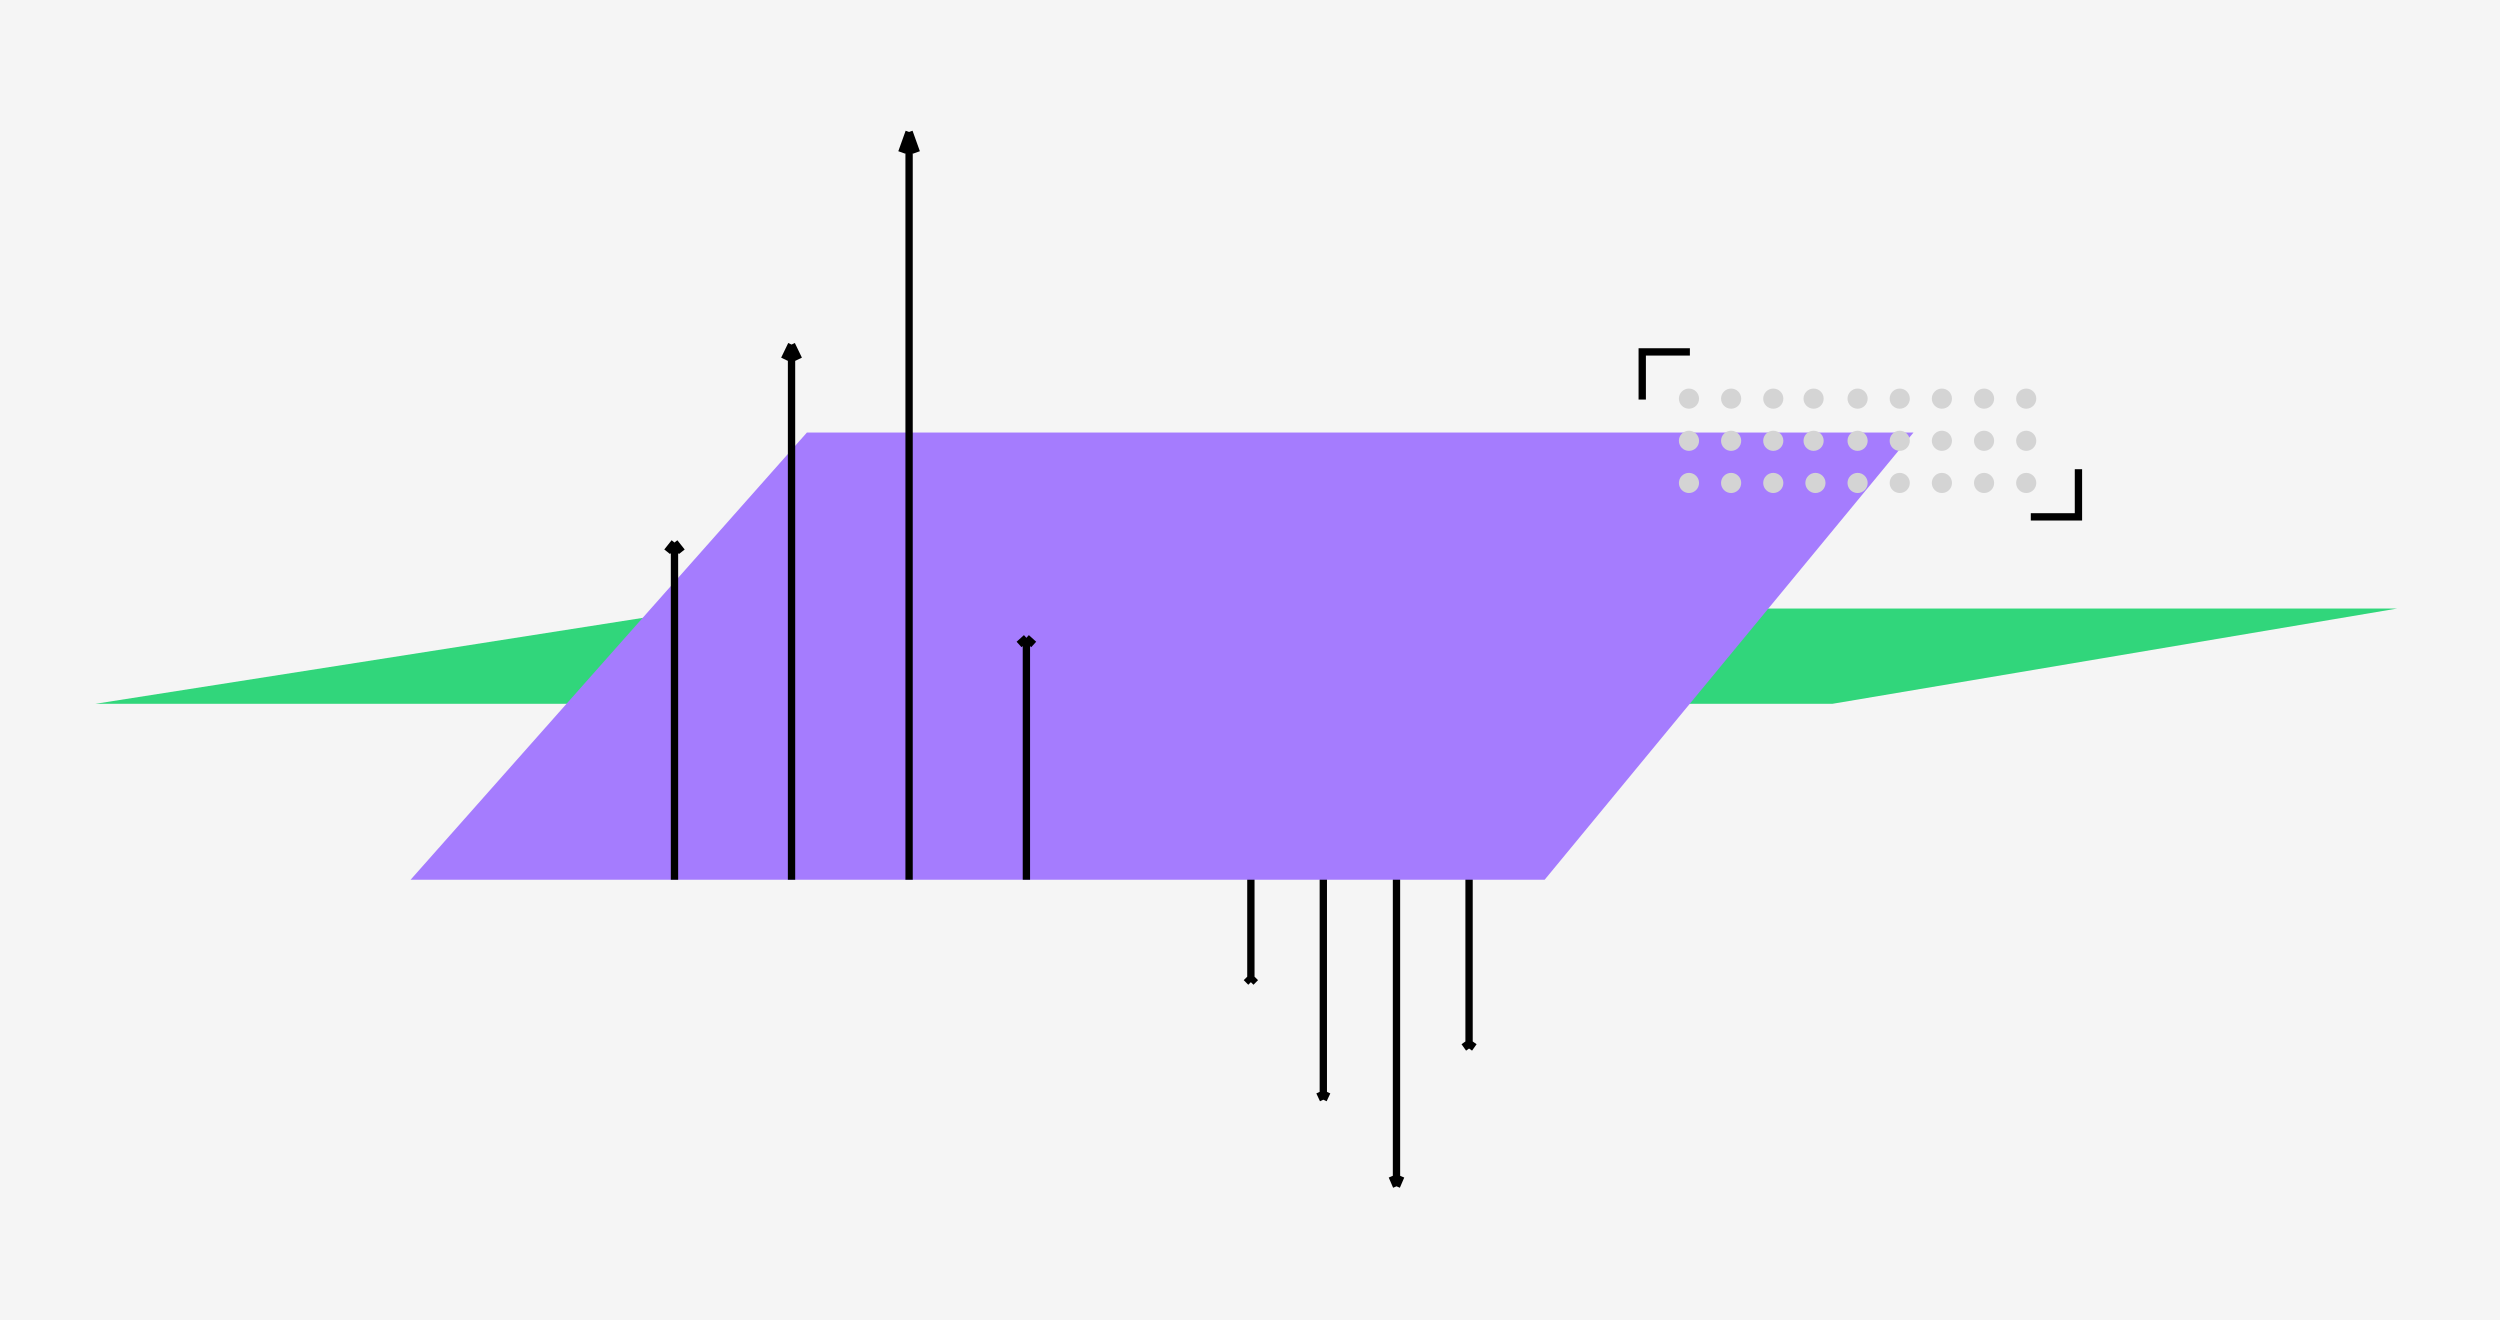 <svg width="341" height="180" viewBox="0 0 341 180" fill="none" xmlns="http://www.w3.org/2000/svg">
<rect width="341" height="180" fill="#F5F5F5"/>
<rect width="341" height="180" fill="#F5F5F5"/>
<rect width="341" height="180" fill="#F5F5F5"/>
<path d="M95.804 83L13 96H249.935L327 83H95.804Z" fill="#31D67B"/>
<path d="M190.481 111V161.813M190.481 161.813L191.079 160.421M190.481 161.813L189.883 160.421" stroke="black"/>
<path d="M180.5 111V150M180.5 150L181 148.931M180.5 150L180 148.931" stroke="black"/>
<path d="M200.38 111V143.019M200.38 143.019L201 142.142M200.38 143.019L199.76 142.142" stroke="black"/>
<path d="M170.62 111V133.97M170.62 133.97L171.24 133.341M170.62 133.97L170 133.341" stroke="black"/>
<path d="M110.06 59L56 120H210.687L261 59H110.06Z" fill="#A57CFE"/>
<path d="M107.965 120L107.965 47M107.965 47L107 49M107.965 47L108.93 49" stroke="black"/>
<path d="M124 120L124 18M124 18L123 20.794M124 18L125 20.794" stroke="black"/>
<path d="M92 120L92 74M92 74L91 75.26M92 74L93 75.26" stroke="black"/>
<path d="M140 120V87M140 87L139 87.904M140 87L141 87.904" stroke="black"/>
<circle cx="230.375" cy="54.375" r="1.375" fill="#D4D4D4"/>
<circle cx="236.125" cy="54.375" r="1.375" fill="#D4D4D4"/>
<circle cx="241.875" cy="54.375" r="1.375" fill="#D4D4D4"/>
<circle cx="247.375" cy="54.375" r="1.375" fill="#D4D4D4"/>
<circle cx="253.375" cy="54.375" r="1.375" fill="#D4D4D4"/>
<circle cx="259.125" cy="54.375" r="1.375" fill="#D4D4D4"/>
<circle cx="264.875" cy="54.375" r="1.375" fill="#D4D4D4"/>
<circle cx="270.625" cy="54.375" r="1.375" fill="#D4D4D4"/>
<circle cx="276.375" cy="54.375" r="1.375" fill="#D4D4D4"/>
<circle cx="230.375" cy="60.125" r="1.375" fill="#D4D4D4"/>
<circle cx="236.125" cy="60.125" r="1.375" fill="#D4D4D4"/>
<circle cx="230.375" cy="65.875" r="1.375" fill="#D4D4D4"/>
<circle cx="236.125" cy="65.875" r="1.375" fill="#D4D4D4"/>
<circle cx="241.875" cy="65.875" r="1.375" fill="#D4D4D4"/>
<circle cx="247.625" cy="65.875" r="1.375" fill="#D4D4D4"/>
<circle cx="253.375" cy="65.875" r="1.375" fill="#D4D4D4"/>
<circle cx="259.125" cy="65.875" r="1.375" fill="#D4D4D4"/>
<circle cx="264.875" cy="65.875" r="1.375" fill="#D4D4D4"/>
<circle cx="270.625" cy="65.875" r="1.375" fill="#D4D4D4"/>
<circle cx="276.375" cy="65.875" r="1.375" fill="#D4D4D4"/>
<circle cx="241.875" cy="60.125" r="1.375" fill="#D4D4D4"/>
<circle cx="247.375" cy="60.125" r="1.375" fill="#D4D4D4"/>
<circle cx="253.375" cy="60.125" r="1.375" fill="#D4D4D4"/>
<circle cx="259.125" cy="60.125" r="1.375" fill="#D4D4D4"/>
<circle cx="264.875" cy="60.125" r="1.375" fill="#D4D4D4"/>
<circle cx="270.625" cy="60.125" r="1.375" fill="#D4D4D4"/>
<circle cx="276.375" cy="60.125" r="1.375" fill="#D4D4D4"/>
<path d="M224 54.5V48L230.5 48" stroke="black"/>
<path d="M283.5 64V70.5L277 70.5" stroke="black"/>
</svg>
